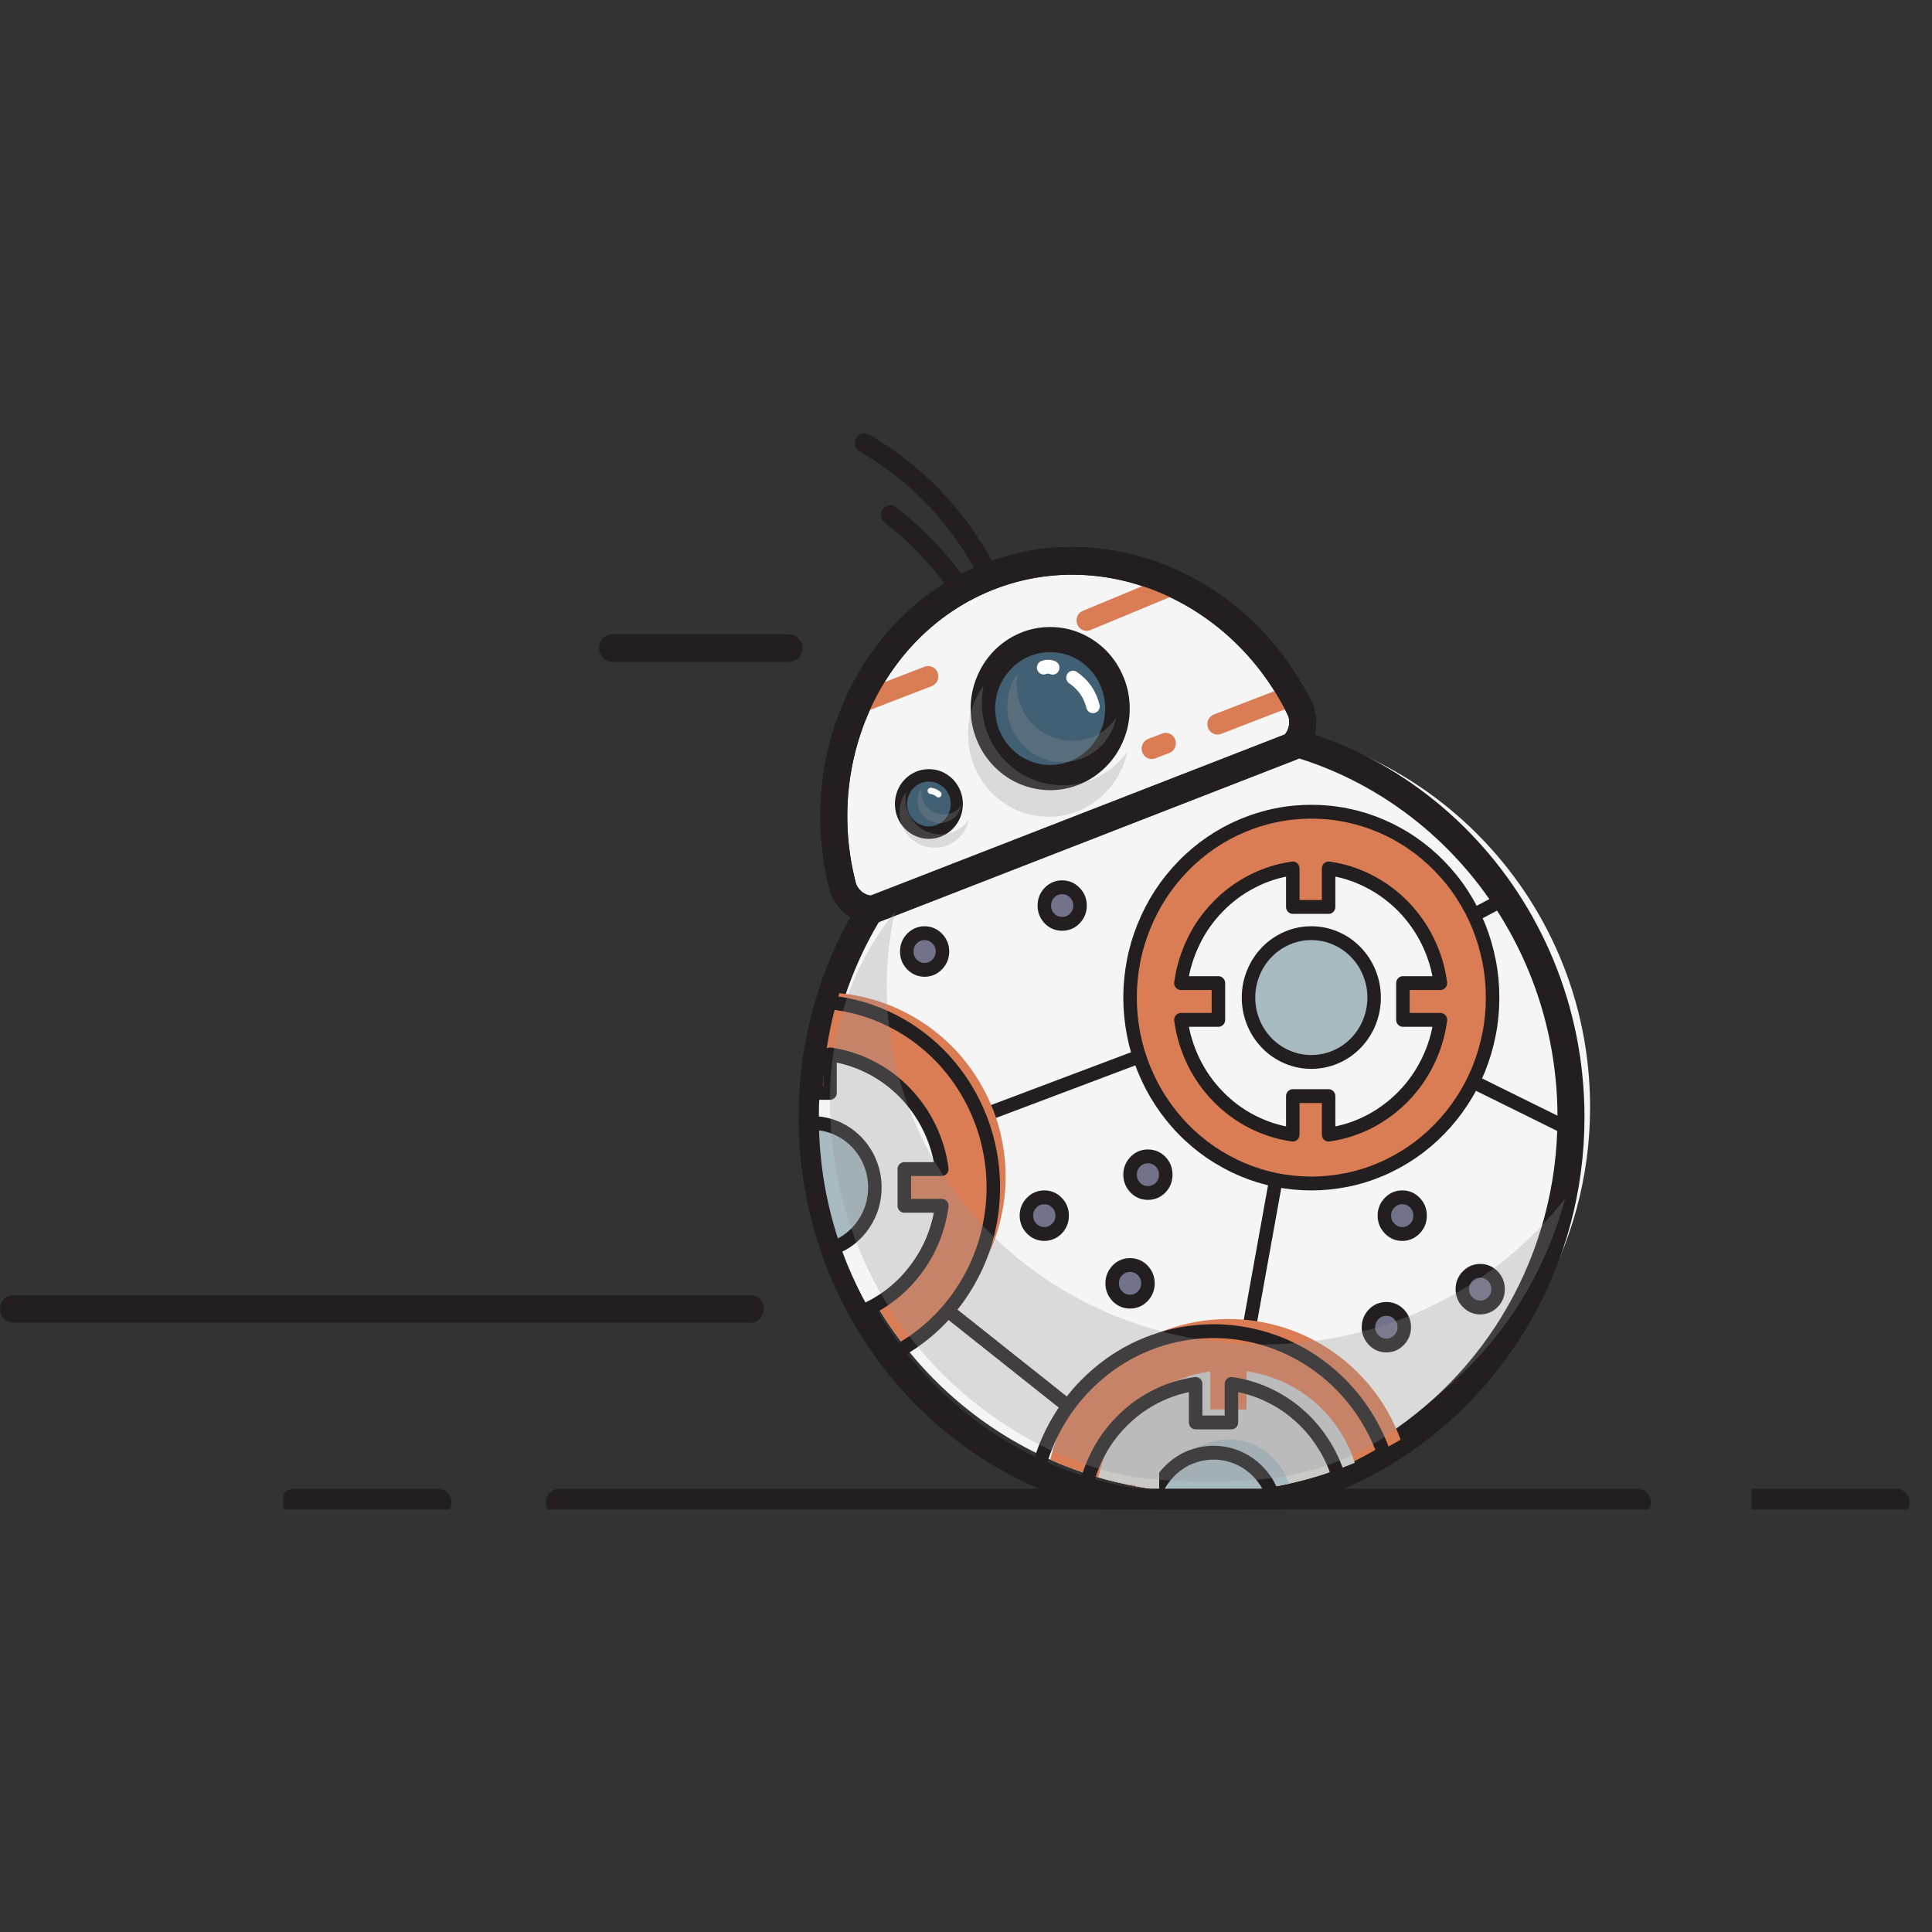 <svg xmlns="http://www.w3.org/2000/svg" xmlns:xlink="http://www.w3.org/1999/xlink" width="100" zoomAndPan="magnify" viewBox="0 0 75 75" height="100" preserveAspectRatio="xMidYMid meet" version="1.0"><rect x="0" y="0" width="75" height="75" fill="#333333" stroke="none"/><defs><clipPath id="86b6e88982"><path d="M 33 16.594 L 40 16.594 L 40 23 L 33 23 Z M 33 16.594 " clip-rule="nonzero"/></clipPath><clipPath id="daaa5ec86b"><path d="M 31 27 L 63 27 L 63 58.594 L 31 58.594 Z M 31 27 " clip-rule="nonzero"/></clipPath><clipPath id="1df948da61"><path d="M 24 31 L 47 31 L 47 58.594 L 24 58.594 Z M 24 31 " clip-rule="nonzero"/></clipPath><clipPath id="4c96848297"><path d="M 40 50 L 55 50 L 55 58.594 L 40 58.594 Z M 40 50 " clip-rule="nonzero"/></clipPath><clipPath id="566779e195"><path d="M 42 52 L 53 52 L 53 58.594 L 42 58.594 Z M 42 52 " clip-rule="nonzero"/></clipPath><clipPath id="804dd38fbd"><path d="M 45 55 L 51 55 L 51 58.594 L 45 58.594 Z M 45 55 " clip-rule="nonzero"/></clipPath><clipPath id="62a0001404"><path d="M 68 57 L 75 57 L 75 58.594 L 68 58.594 Z M 68 57 " clip-rule="nonzero"/></clipPath><clipPath id="70ea4e88b7"><path d="M 21 57 L 65 57 L 65 58.594 L 21 58.594 Z M 21 57 " clip-rule="nonzero"/></clipPath><clipPath id="f8d1c44fb3"><path d="M 11 57 L 18 57 L 18 58.594 L 11 58.594 Z M 11 57 " clip-rule="nonzero"/></clipPath></defs><g clip-path="url(#86b6e88982)"><path stroke-linecap="round" transform="matrix(0.039, 0, 0, 0.04, -2.226, 0.152)" fill="none" stroke-linejoin="round" d="M 917.413 426.166 C 967.804 454.748 1007.404 494.27 1036.114 544.732 " stroke="#231f20" stroke-width="18.85" stroke-opacity="1" stroke-miterlimit="4"/></g><path stroke-linecap="round" transform="matrix(0.039, 0, 0, 0.04, -2.226, 0.152)" fill="none" stroke-linejoin="round" d="M 943.351 495.945 C 989.683 530.933 1023.739 575.186 1045.618 628.9 " stroke="#231f20" stroke-width="18.85" stroke-opacity="1" stroke-miterlimit="4"/><path fill="#f5f5f5" d="M 61.727 42.977 C 61.727 48.477 58.773 53.281 54.371 55.887 C 53.016 56.688 51.574 57.258 50.035 57.598 C 48.461 57.941 46.875 58.031 45.27 57.867 C 44.863 57.824 44.461 57.766 44.066 57.691 C 43.992 57.676 43.918 57.664 43.844 57.648 C 43.438 57.562 43.035 57.465 42.641 57.352 C 42.004 57.164 41.379 56.934 40.77 56.66 C 39.469 56.082 38.273 55.328 37.188 54.406 C 36.102 53.48 35.168 52.426 34.383 51.23 C 33.598 50.039 32.996 48.758 32.578 47.391 C 32.16 46.027 31.941 44.629 31.922 43.199 C 31.922 43.125 31.922 43.051 31.922 42.977 C 31.922 42.66 31.93 42.348 31.949 42.039 C 32.023 40.852 32.234 39.691 32.582 38.555 C 34.457 32.445 40.125 28.008 46.824 28.008 C 55.055 28.008 61.727 34.711 61.727 42.977 Z M 61.727 42.977 " fill-opacity="1" fill-rule="nonzero"/><g clip-path="url(#daaa5ec86b)"><path stroke-linecap="round" transform="matrix(0.039, 0, 0, 0.04, -2.226, 0.152)" fill="none" stroke-linejoin="round" d="M 1620.808 1080.493 C 1620.808 1219.263 1545.964 1340.489 1434.391 1406.227 C 1400.038 1426.432 1363.507 1440.821 1324.501 1449.396 C 1284.604 1458.069 1244.41 1460.336 1203.721 1456.196 C 1193.425 1455.112 1183.228 1453.634 1173.229 1451.761 C 1171.348 1451.367 1169.467 1451.071 1167.586 1450.677 C 1157.29 1448.509 1147.093 1446.045 1137.094 1443.187 C 1120.957 1438.456 1105.117 1432.641 1089.673 1425.742 C 1056.706 1411.155 1026.412 1392.134 998.89 1368.874 C 971.368 1345.516 947.707 1318.905 927.808 1288.746 C 907.909 1258.686 892.663 1226.359 882.07 1191.864 C 871.477 1157.467 865.933 1122.183 865.438 1086.111 C 865.438 1084.238 865.438 1082.366 865.438 1080.493 C 865.438 1072.51 865.636 1064.625 866.131 1056.839 C 868.012 1026.878 873.358 997.606 882.169 968.925 C 929.689 814.781 1073.338 702.819 1243.123 702.819 C 1451.716 702.819 1620.808 871.944 1620.808 1080.493 Z M 1620.808 1080.493 " stroke="#231f20" stroke-width="26.87" stroke-opacity="1" stroke-miterlimit="4"/></g><path stroke-linecap="round" transform="matrix(0.039, 0, 0, 0.04, -2.226, 0.152)" fill="none" stroke-linejoin="round" d="M 1030.768 1080.493 L 1360.735 959.168 " stroke="#231f20" stroke-width="13.44" stroke-opacity="1" stroke-miterlimit="4"/><path stroke-linecap="round" transform="matrix(0.039, 0, 0, 0.04, -2.226, 0.152)" fill="none" stroke-linejoin="round" d="M 1360.735 959.168 C 1340.242 1070.145 1319.749 1181.121 1299.157 1292.097 " stroke="#231f20" stroke-width="13.44" stroke-opacity="1" stroke-miterlimit="4"/><path stroke-linecap="round" transform="matrix(0.039, 0, 0, 0.04, -2.226, 0.152)" fill="none" stroke-linejoin="round" d="M 1003.246 1270.316 L 1120.165 1360.891 " stroke="#231f20" stroke-width="13.44" stroke-opacity="1" stroke-miterlimit="4"/><path stroke-linecap="round" transform="matrix(0.039, 0, 0, 0.04, -2.226, 0.152)" fill="none" stroke-linejoin="round" d="M 1555.468 868.101 L 1361.725 968.137 " stroke="#231f20" stroke-width="13.44" stroke-opacity="1" stroke-miterlimit="4"/><path stroke-linecap="round" transform="matrix(0.039, 0, 0, 0.04, -2.226, 0.152)" fill="none" stroke-linejoin="round" d="M 1620.808 1092.911 L 1361.725 968.137 " stroke="#231f20" stroke-width="13.44" stroke-opacity="1" stroke-miterlimit="4"/><path fill="#da7d55" d="M 39.039 45.676 C 39.039 46.348 38.945 47.008 38.762 47.652 C 38.578 48.301 38.309 48.906 37.949 49.477 C 37.594 50.047 37.168 50.555 36.672 51.004 C 36.172 51.453 35.621 51.824 35.02 52.117 C 34.035 50.84 33.277 49.438 32.75 47.91 C 32.219 46.387 31.941 44.812 31.922 43.199 C 31.922 43.125 31.922 43.051 31.922 42.977 C 31.922 42.66 31.93 42.348 31.949 42.039 C 32.023 40.852 32.234 39.691 32.582 38.555 C 33.02 38.598 33.449 38.676 33.871 38.797 C 34.293 38.918 34.703 39.078 35.098 39.277 C 35.488 39.473 35.863 39.703 36.211 39.969 C 36.562 40.238 36.887 40.531 37.184 40.859 C 37.477 41.188 37.742 41.535 37.973 41.914 C 38.203 42.289 38.398 42.684 38.559 43.094 C 38.719 43.504 38.836 43.93 38.918 44.363 C 39 44.797 39.039 45.234 39.039 45.676 Z M 39.039 45.676 " fill-opacity="1" fill-rule="nonzero"/><g clip-path="url(#1df948da61)"><path stroke-linecap="butt" transform="matrix(0.039, 0, 0, 0.04, -2.226, 0.152)" fill="none" stroke-linejoin="miter" d="M 1045.816 1148.597 C 1045.816 1165.549 1043.44 1182.205 1038.787 1198.467 C 1034.134 1214.828 1027.303 1230.104 1018.195 1244.494 C 1009.186 1258.883 998.395 1271.696 985.822 1283.03 C 973.15 1294.364 959.191 1303.727 943.945 1311.119 C 918.997 1278.89 899.791 1243.508 886.426 1204.972 C 872.962 1166.534 865.933 1126.815 865.438 1086.111 C 865.438 1084.238 865.438 1082.366 865.438 1080.493 C 865.438 1072.51 865.636 1064.625 866.131 1056.839 C 868.012 1026.878 873.358 997.606 882.169 968.925 C 893.257 970.01 904.147 971.981 914.839 975.036 C 925.531 978.091 935.926 982.132 945.925 987.159 C 955.825 992.087 965.329 997.901 974.14 1004.603 C 983.05 1011.404 991.267 1018.796 998.791 1027.075 C 1006.216 1035.354 1012.948 1044.125 1018.789 1053.685 C 1024.63 1063.147 1029.58 1073.101 1033.639 1083.45 C 1037.698 1093.798 1040.668 1104.541 1042.747 1115.481 C 1044.826 1126.421 1045.816 1137.46 1045.816 1148.597 Z M 1045.816 1148.597 " stroke="#231f20" stroke-width="13.44" stroke-opacity="1" stroke-miterlimit="10"/></g><path stroke-linecap="round" transform="matrix(0.039, 0, 0, 0.04, -2.226, 0.152)" fill-opacity="1" fill="#f5f5f5" fill-rule="nonzero" stroke-linejoin="round" d="M 957.211 1166.436 L 994.534 1166.436 C 991.366 1189.301 982.753 1209.9 968.695 1228.133 C 954.637 1246.366 936.916 1259.967 915.631 1268.936 C 883.06 1212.364 866.329 1151.455 865.438 1086.111 C 865.438 1084.238 865.438 1082.366 865.438 1080.493 C 865.438 1072.51 865.636 1064.625 866.131 1056.839 L 883.258 1056.839 L 883.258 1019.486 C 897.316 1021.457 910.681 1025.596 923.452 1031.904 C 936.124 1038.212 947.509 1046.392 957.607 1056.445 C 967.606 1066.498 975.823 1077.832 982.159 1090.546 C 988.495 1103.359 992.653 1116.664 994.534 1130.758 L 957.211 1130.758 Z M 957.211 1166.436 " stroke="#231f20" stroke-width="13.44" stroke-opacity="1" stroke-miterlimit="4"/><path stroke-linecap="round" transform="matrix(0.039, 0, 0, 0.04, -2.226, 0.152)" fill-opacity="1" fill="#a7babf" fill-rule="nonzero" stroke-linejoin="round" d="M 927.907 1148.597 C 927.907 1161.705 924.145 1173.532 916.72 1184.275 C 909.196 1195.018 899.395 1202.607 887.119 1207.239 C 873.259 1168.013 866.032 1127.702 865.438 1086.111 C 873.655 1086.111 881.674 1087.688 889.297 1090.842 C 897.019 1094.094 903.751 1098.529 909.592 1104.443 C 915.433 1110.258 919.987 1117.058 923.155 1124.746 C 926.323 1132.335 927.907 1140.318 927.907 1148.597 Z M 927.907 1148.597 " stroke="#231f20" stroke-width="13.44" stroke-opacity="1" stroke-miterlimit="4"/><path stroke-linecap="butt" transform="matrix(0.039, 0, 0, 0.04, 0, 16.669)" fill-opacity="1" fill="#da7d55" fill-rule="nonzero" stroke-linejoin="miter" d="M 1485.693 551.407 C 1485.693 563.332 1484.604 575.061 1482.228 586.691 C 1479.951 598.222 1476.486 609.556 1472.031 620.496 C 1467.477 631.436 1461.933 641.883 1455.3 651.64 C 1448.766 661.496 1441.242 670.662 1432.827 679.04 C 1424.511 687.417 1415.403 694.907 1405.503 701.511 C 1395.702 708.016 1385.307 713.633 1374.318 718.167 C 1363.428 722.701 1352.142 726.15 1340.46 728.417 C 1328.877 730.684 1317.096 731.867 1305.315 731.867 C 1293.435 731.867 1281.654 730.684 1270.071 728.417 C 1258.488 726.15 1247.202 722.701 1236.213 718.167 C 1225.323 713.633 1214.928 708.016 1205.028 701.511 C 1195.227 694.907 1186.02 687.417 1177.704 679.04 C 1169.289 670.662 1161.864 661.496 1155.231 651.64 C 1148.697 641.883 1143.153 631.436 1138.599 620.496 C 1134.045 609.556 1130.58 598.222 1128.303 586.691 C 1126.026 575.061 1124.838 563.332 1124.838 551.407 C 1124.838 539.58 1126.026 527.852 1128.303 516.222 C 1130.58 504.592 1134.045 493.356 1138.599 482.416 C 1143.153 471.476 1148.697 461.029 1155.231 451.173 C 1161.864 441.318 1169.289 432.25 1177.704 423.873 C 1186.02 415.495 1195.227 408.005 1205.028 401.402 C 1214.928 394.798 1225.323 389.279 1236.213 384.745 C 1247.202 380.212 1258.488 376.762 1270.071 374.495 C 1281.654 372.13 1293.435 371.046 1305.315 371.046 C 1317.096 371.046 1328.877 372.13 1340.46 374.495 C 1352.142 376.762 1363.428 380.212 1374.318 384.745 C 1385.307 389.279 1395.702 394.798 1405.503 401.402 C 1415.403 408.005 1424.511 415.495 1432.827 423.873 C 1441.242 432.25 1448.766 441.318 1455.3 451.173 C 1461.933 461.029 1467.477 471.476 1472.031 482.416 C 1476.486 493.356 1479.951 504.592 1482.228 516.222 C 1484.604 527.852 1485.693 539.58 1485.693 551.407 Z M 1485.693 551.407 " stroke="#231f20" stroke-width="13.44" stroke-opacity="1" stroke-miterlimit="10"/><path stroke-linecap="round" transform="matrix(0.039, 0, 0, 0.04, -2.226, 0.152)" fill-opacity="1" fill="#f5f5f5" fill-rule="nonzero" stroke-linejoin="round" d="M 1453.498 985.976 L 1490.821 985.976 C 1488.94 1000.07 1484.782 1013.474 1478.446 1026.188 C 1472.11 1038.902 1463.893 1050.334 1453.894 1060.289 C 1443.796 1070.342 1432.411 1078.522 1419.739 1084.928 C 1406.968 1091.236 1393.603 1095.375 1379.545 1097.347 L 1379.545 1059.993 L 1343.905 1059.993 L 1343.905 1097.347 C 1329.748 1095.375 1316.383 1091.236 1303.612 1084.928 C 1290.94 1078.62 1279.555 1070.44 1269.556 1060.387 C 1259.458 1050.334 1251.241 1038.902 1244.905 1026.188 C 1238.668 1013.474 1234.51 1000.07 1232.53 985.976 L 1269.853 985.976 L 1269.853 950.298 L 1232.53 950.298 C 1234.51 936.303 1238.668 922.899 1245.004 910.086 C 1251.241 897.372 1259.458 886.038 1269.556 875.985 C 1279.555 865.932 1290.94 857.752 1303.711 851.444 C 1316.383 845.038 1329.748 840.997 1343.905 839.026 L 1343.905 876.379 L 1379.545 876.379 L 1379.545 839.026 C 1393.603 840.898 1406.968 845.038 1419.739 851.444 C 1432.411 857.752 1443.796 865.932 1453.894 875.985 C 1463.893 886.038 1472.11 897.372 1478.446 910.086 C 1484.782 922.8 1488.94 936.204 1490.821 950.298 L 1453.498 950.298 Z M 1453.498 985.976 " stroke="#231f20" stroke-width="13.44" stroke-opacity="1" stroke-miterlimit="4"/><path stroke-linecap="round" transform="matrix(0.039, 0, 0, 0.04, 0, 16.669)" fill-opacity="1" fill="#a7babf" fill-rule="nonzero" stroke-linejoin="round" d="M 1367.784 551.407 C 1367.784 559.686 1366.2 567.669 1363.032 575.357 C 1359.864 583.044 1355.31 589.746 1349.469 595.659 C 1343.628 601.474 1336.896 606.008 1329.174 609.162 C 1321.551 612.316 1313.532 613.893 1305.315 613.893 C 1296.999 613.893 1288.98 612.316 1281.357 609.162 C 1273.734 606.008 1266.903 601.474 1261.062 595.659 C 1255.221 589.746 1250.667 583.044 1247.499 575.357 C 1244.331 567.669 1242.747 559.686 1242.747 551.407 C 1242.747 543.128 1244.331 535.145 1247.499 527.556 C 1250.667 519.868 1255.221 513.068 1261.062 507.253 C 1266.903 501.339 1273.734 496.904 1281.357 493.652 C 1288.98 490.498 1296.999 488.921 1305.315 488.921 C 1313.532 488.921 1321.551 490.498 1329.174 493.652 C 1336.896 496.904 1343.628 501.339 1349.469 507.253 C 1355.31 513.068 1359.864 519.868 1363.032 527.556 C 1366.2 535.145 1367.784 543.128 1367.784 551.407 Z M 1367.784 551.407 " stroke="#231f20" stroke-width="13.44" stroke-opacity="1" stroke-miterlimit="4"/><path fill="#da7d55" d="M 54.371 55.887 C 53.016 56.688 51.574 57.258 50.035 57.598 C 48.461 57.941 46.875 58.031 45.27 57.867 C 44.863 57.824 44.461 57.766 44.066 57.691 C 43.992 57.676 43.918 57.664 43.844 57.648 C 43.438 57.562 43.035 57.465 42.641 57.352 C 42.004 57.164 41.379 56.934 40.77 56.66 C 40.949 55.914 41.242 55.219 41.648 54.566 C 42.051 53.918 42.547 53.348 43.133 52.859 C 43.719 52.367 44.367 51.98 45.078 51.699 C 45.789 51.422 46.523 51.258 47.285 51.215 C 48.047 51.172 48.797 51.25 49.535 51.449 C 50.27 51.645 50.957 51.957 51.598 52.375 C 52.234 52.797 52.789 53.305 53.266 53.906 C 53.738 54.508 54.109 55.168 54.371 55.887 Z M 54.371 55.887 " fill-opacity="1" fill-rule="nonzero"/><g clip-path="url(#4c96848297)"><path stroke-linecap="round" transform="matrix(0.039, 0, 0, 0.04, -2.226, 0.152)" fill="none" stroke-linejoin="round" d="M 1434.391 1406.227 C 1400.038 1426.432 1363.507 1440.821 1324.501 1449.396 C 1284.604 1458.069 1244.41 1460.336 1203.721 1456.196 C 1193.425 1455.112 1183.228 1453.634 1173.229 1451.761 C 1171.348 1451.367 1169.467 1451.071 1167.586 1450.677 C 1157.29 1448.509 1147.093 1446.045 1137.094 1443.187 C 1120.957 1438.456 1105.117 1432.641 1089.673 1425.742 C 1094.227 1406.917 1101.652 1389.374 1111.948 1372.915 C 1122.145 1356.554 1134.718 1342.165 1149.568 1329.845 C 1164.418 1317.427 1180.852 1307.669 1198.87 1300.573 C 1216.888 1293.576 1235.5 1289.436 1254.805 1288.352 C 1274.11 1287.268 1293.118 1289.239 1311.829 1294.265 C 1330.441 1299.193 1347.865 1307.078 1364.101 1317.624 C 1380.238 1328.268 1394.296 1341.081 1406.374 1356.259 C 1418.353 1371.436 1427.758 1388.093 1434.391 1406.227 Z M 1434.391 1406.227 " stroke="#231f20" stroke-width="13.44" stroke-opacity="1" stroke-miterlimit="4"/></g><path fill="#c9cac8" d="M 52.59 56.785 C 51.762 57.133 50.914 57.402 50.035 57.598 C 48.461 57.941 46.875 58.031 45.27 57.867 C 44.863 57.824 44.461 57.766 44.066 57.691 L 44.066 57.648 L 43.844 57.648 C 43.438 57.562 43.035 57.465 42.641 57.352 C 42.746 56.824 42.93 56.324 43.188 55.855 C 43.445 55.383 43.77 54.965 44.16 54.598 C 44.547 54.227 44.984 53.926 45.465 53.695 C 45.945 53.461 46.453 53.309 46.984 53.234 L 46.984 54.715 L 48.391 54.715 L 48.391 53.234 C 48.871 53.301 49.332 53.434 49.777 53.633 C 50.219 53.832 50.629 54.086 51 54.402 C 51.371 54.715 51.691 55.074 51.961 55.48 C 52.234 55.883 52.441 56.32 52.59 56.785 Z M 52.59 56.785 " fill-opacity="1" fill-rule="nonzero"/><g clip-path="url(#566779e195)"><path stroke-linecap="round" transform="matrix(0.039, 0, 0, 0.04, -2.226, 0.152)" fill="none" stroke-linejoin="round" d="M 1389.247 1428.896 C 1368.259 1437.667 1346.776 1444.468 1324.501 1449.396 C 1284.604 1458.069 1244.41 1460.336 1203.721 1456.196 C 1193.425 1455.112 1183.228 1453.634 1173.229 1451.761 L 1173.229 1450.677 L 1167.586 1450.677 C 1157.29 1448.509 1147.093 1446.045 1137.094 1443.187 C 1139.767 1429.881 1144.42 1417.266 1150.954 1405.439 C 1157.488 1393.513 1165.705 1382.968 1175.605 1373.703 C 1185.406 1364.34 1196.494 1356.751 1208.671 1350.936 C 1220.848 1345.023 1233.718 1341.179 1247.182 1339.307 L 1247.182 1376.66 L 1282.822 1376.66 L 1282.822 1339.307 C 1294.999 1340.982 1306.681 1344.333 1317.967 1349.359 C 1329.154 1354.386 1339.549 1360.792 1348.954 1368.775 C 1358.359 1376.66 1366.477 1385.727 1373.308 1395.977 C 1380.238 1406.129 1385.485 1417.167 1389.247 1428.896 Z M 1389.247 1428.896 " stroke="#231f20" stroke-width="13.44" stroke-opacity="1" stroke-miterlimit="4"/></g><path fill="#a7babf" d="M 50.035 57.598 C 48.461 57.941 46.875 58.031 45.27 57.867 C 45.324 57.598 45.418 57.344 45.559 57.109 C 45.695 56.871 45.867 56.664 46.074 56.484 C 46.277 56.305 46.508 56.16 46.762 56.059 C 47.016 55.957 47.277 55.898 47.551 55.883 C 47.824 55.867 48.09 55.895 48.352 55.969 C 48.617 56.043 48.859 56.156 49.086 56.312 C 49.309 56.469 49.504 56.656 49.668 56.875 C 49.832 57.094 49.953 57.336 50.035 57.598 Z M 50.035 57.598 " fill-opacity="1" fill-rule="nonzero"/><g clip-path="url(#804dd38fbd)"><path stroke-linecap="round" transform="matrix(0.039, 0, 0, 0.04, -2.226, 0.152)" fill="none" stroke-linejoin="round" d="M 1324.501 1449.396 C 1284.604 1458.069 1244.41 1460.336 1203.721 1456.196 C 1205.107 1449.396 1207.483 1442.99 1211.047 1437.076 C 1214.512 1431.064 1218.868 1425.84 1224.115 1421.307 C 1229.263 1416.773 1235.104 1413.126 1241.539 1410.564 C 1247.974 1408.001 1254.607 1406.523 1261.537 1406.129 C 1268.467 1405.735 1275.199 1406.425 1281.832 1408.297 C 1288.564 1410.17 1294.702 1413.028 1300.444 1416.97 C 1306.087 1420.913 1311.037 1425.643 1315.195 1431.163 C 1319.353 1436.682 1322.422 1442.792 1324.501 1449.396 Z M 1324.501 1449.396 " stroke="#231f20" stroke-width="13.44" stroke-opacity="1" stroke-miterlimit="4"/></g><path stroke-linecap="round" transform="matrix(0.039, 0, 0, 0.04, -2.226, 0.152)" fill-opacity="1" fill="#f5f5f5" fill-rule="nonzero" stroke-linejoin="round" d="M 1351.627 685.571 C 1356.577 698.482 1352.716 712.576 1343.113 720.658 L 926.125 878.843 C 913.552 879.139 901.375 871.156 896.425 858.245 C 861.874 731.598 925.135 600.023 1041.658 555.672 C 1158.478 511.123 1293.415 567.696 1351.627 685.571 Z M 1351.627 685.571 " stroke="#231f20" stroke-width="26.87" stroke-opacity="1" stroke-miterlimit="4"/><path stroke-linecap="round" transform="matrix(0.039, 0, 0, 0.04, 0, 16.669)" fill-opacity="1" fill="#231f20" fill-rule="nonzero" stroke-linejoin="round" d="M 1120.482 270.911 C 1120.482 280.865 1118.601 290.524 1114.74 299.69 C 1110.879 308.954 1105.533 317.036 1098.504 324.034 C 1091.376 331.13 1083.258 336.55 1074.051 340.394 C 1064.844 344.139 1055.34 346.111 1045.341 346.111 C 1035.342 346.111 1025.739 344.139 1016.532 340.394 C 1007.325 336.55 999.207 331.13 992.178 324.034 C 985.149 317.036 979.704 308.954 975.942 299.69 C 972.081 290.524 970.2 280.865 970.2 270.911 C 970.2 260.956 972.081 251.396 975.942 242.23 C 979.704 232.966 985.149 224.884 992.178 217.788 C 999.207 210.79 1007.325 205.37 1016.532 201.526 C 1025.739 197.682 1035.342 195.81 1045.341 195.81 C 1055.34 195.81 1064.844 197.682 1074.051 201.526 C 1083.258 205.37 1091.376 210.79 1098.504 217.788 C 1105.533 224.884 1110.879 232.966 1114.74 242.23 C 1118.601 251.396 1120.482 260.956 1120.482 270.911 Z M 1120.482 270.911 " stroke="#231f20" stroke-width="8.06" stroke-opacity="1" stroke-miterlimit="4"/><path stroke-linecap="round" transform="matrix(0.039, 0, 0, 0.04, 0, 16.669)" fill-opacity="1" fill="#416073" fill-rule="nonzero" stroke-linejoin="round" d="M 1103.454 270.911 C 1103.454 278.697 1101.969 286.089 1098.999 293.185 C 1096.128 300.281 1091.871 306.589 1086.426 312.009 C 1080.981 317.529 1074.744 321.668 1067.616 324.625 C 1060.488 327.582 1053.063 329.06 1045.341 329.06 C 1037.619 329.06 1030.194 327.582 1023.066 324.625 C 1015.938 321.668 1009.701 317.529 1004.256 312.009 C 998.811 306.589 994.554 300.281 991.584 293.185 C 988.713 286.089 987.228 278.697 987.228 270.911 C 987.228 263.223 988.713 255.831 991.584 248.735 C 994.554 241.54 998.811 235.331 1004.256 229.812 C 1009.701 224.391 1015.938 220.153 1023.066 217.197 C 1030.194 214.338 1037.619 212.86 1045.341 212.86 C 1053.063 212.86 1060.488 214.338 1067.616 217.197 C 1074.744 220.153 1080.981 224.391 1086.426 229.812 C 1091.871 235.331 1096.128 241.54 1098.999 248.735 C 1101.969 255.831 1103.454 263.223 1103.454 270.911 Z M 1103.454 270.911 " stroke="#231f20" stroke-width="6.72" stroke-opacity="1" stroke-miterlimit="4"/><path stroke-linecap="round" transform="matrix(0.039, 0, 0, 0.04, -2.226, 0.152)" fill="none" stroke-linejoin="round" d="M 1125.115 653.835 C 1135.312 660.537 1141.945 669.802 1145.014 681.629 " stroke="#ffffff" stroke-width="13.44" stroke-opacity="1" stroke-miterlimit="4"/><path stroke-linecap="round" transform="matrix(0.039, 0, 0, 0.04, -2.226, 0.152)" fill="none" stroke-linejoin="round" d="M 1095.91 644.078 C 1098.88 642.895 1101.949 642.895 1104.919 644.177 " stroke="#ffffff" stroke-width="13.44" stroke-opacity="1" stroke-miterlimit="4"/><path stroke-linecap="round" transform="matrix(0.039, 0, 0, 0.04, 0, 16.669)" fill-opacity="1" fill="#416073" fill-rule="nonzero" stroke-linejoin="round" d="M 952.38 363.555 C 952.38 367.202 951.687 370.75 950.301 374.2 C 948.816 377.551 946.836 380.606 944.262 383.168 C 941.589 385.829 938.619 387.801 935.253 389.18 C 931.788 390.659 928.323 391.349 924.561 391.349 C 920.898 391.349 917.334 390.659 913.968 389.18 C 910.503 387.801 907.533 385.829 904.959 383.168 C 902.286 380.606 900.306 377.551 898.92 374.2 C 897.534 370.75 896.841 367.202 896.841 363.555 C 896.841 359.81 897.534 356.262 898.92 352.911 C 900.306 349.461 902.286 346.505 904.959 343.844 C 907.533 341.281 910.503 339.31 913.968 337.832 C 917.334 336.452 920.898 335.762 924.561 335.762 C 928.323 335.762 931.788 336.452 935.253 337.832 C 938.619 339.31 941.589 341.281 944.262 343.844 C 946.836 346.505 948.816 349.461 950.301 352.911 C 951.687 356.262 952.38 359.81 952.38 363.555 Z M 952.38 363.555 " stroke="#231f20" stroke-width="12.09" stroke-opacity="1" stroke-miterlimit="4"/><path stroke-linecap="round" transform="matrix(0.039, 0, 0, 0.04, -2.226, 0.152)" fill-opacity="1" fill="#416073" fill-rule="nonzero" stroke-linejoin="round" d="M 983.446 763.728 C 986.416 764.023 988.99 765.206 991.267 767.079 " stroke="#ffffff" stroke-width="6.05" stroke-opacity="1" stroke-miterlimit="4"/><path stroke-linecap="round" transform="matrix(0.039, 0, 0, 0.04, 0, 16.669)" fill-opacity="1" fill="#72738a" fill-rule="nonzero" stroke-linejoin="round" d="M 938.124 506.76 C 938.124 511.589 936.342 515.827 932.877 519.277 C 929.412 522.727 925.254 524.501 920.304 524.501 C 915.453 524.501 911.196 522.727 907.731 519.277 C 904.266 515.827 902.583 511.589 902.583 506.76 C 902.583 501.832 904.266 497.594 907.731 494.145 C 911.196 490.695 915.453 488.921 920.304 488.921 C 925.254 488.921 929.412 490.695 932.877 494.145 C 936.342 497.594 938.124 501.832 938.124 506.76 Z M 938.124 506.76 " stroke="#231f20" stroke-width="13.44" stroke-opacity="1" stroke-miterlimit="4"/><path stroke-linecap="round" transform="matrix(0.039, 0, 0, 0.04, 0, 16.669)" fill-opacity="1" fill="#72738a" fill-rule="nonzero" stroke-linejoin="round" d="M 1075.041 462.113 C 1075.041 467.041 1073.358 471.181 1069.794 474.729 C 1066.329 478.178 1062.171 479.854 1057.221 479.854 C 1052.37 479.854 1048.212 478.178 1044.648 474.729 C 1041.183 471.181 1039.5 467.041 1039.5 462.113 C 1039.5 457.185 1041.183 453.046 1044.648 449.596 C 1048.212 446.048 1052.37 444.373 1057.221 444.373 C 1062.171 444.373 1066.329 446.048 1069.794 449.596 C 1073.358 453.046 1075.041 457.185 1075.041 462.113 Z M 1075.041 462.113 " stroke="#231f20" stroke-width="13.44" stroke-opacity="1" stroke-miterlimit="4"/><path stroke-linecap="round" transform="matrix(0.039, 0, 0, 0.04, 0, 16.669)" fill-opacity="1" fill="#72738a" fill-rule="nonzero" stroke-linejoin="round" d="M 1142.658 828.749 C 1142.658 833.677 1140.876 837.817 1137.411 841.365 C 1133.946 844.814 1129.788 846.49 1124.838 846.49 C 1119.888 846.49 1115.73 844.814 1112.265 841.365 C 1108.8 837.817 1107.018 833.677 1107.018 828.749 C 1107.018 823.821 1108.8 819.682 1112.265 816.134 C 1115.73 812.684 1119.888 811.009 1124.838 811.009 C 1129.788 811.009 1133.946 812.684 1137.411 816.134 C 1140.876 819.682 1142.658 823.821 1142.658 828.749 Z M 1142.658 828.749 " stroke="#231f20" stroke-width="13.44" stroke-opacity="1" stroke-miterlimit="4"/><path stroke-linecap="round" transform="matrix(0.039, 0, 0, 0.04, 0, 16.669)" fill-opacity="1" fill="#72738a" fill-rule="nonzero" stroke-linejoin="round" d="M 1057.221 763.011 C 1057.221 767.939 1055.538 772.177 1052.073 775.626 C 1048.608 779.076 1044.351 780.85 1039.5 780.85 C 1034.55 780.85 1030.392 779.076 1026.927 775.626 C 1023.462 772.177 1021.68 767.939 1021.68 763.011 C 1021.68 758.083 1023.462 753.944 1026.927 750.494 C 1030.392 746.946 1034.55 745.271 1039.5 745.271 C 1044.351 745.271 1048.608 746.946 1052.073 750.494 C 1055.538 753.944 1057.221 758.083 1057.221 763.011 Z M 1057.221 763.011 " stroke="#231f20" stroke-width="13.44" stroke-opacity="1" stroke-miterlimit="4"/><path stroke-linecap="round" transform="matrix(0.039, 0, 0, 0.04, 0, 16.669)" fill-opacity="1" fill="#72738a" fill-rule="nonzero" stroke-linejoin="round" d="M 1160.379 723.292 C 1160.379 728.22 1158.696 732.359 1155.231 735.908 C 1151.766 739.357 1147.509 741.033 1142.658 741.033 C 1137.708 741.033 1133.55 739.357 1130.085 735.908 C 1126.62 732.359 1124.838 728.22 1124.838 723.292 C 1124.838 718.364 1126.62 714.225 1130.085 710.677 C 1133.55 707.227 1137.708 705.552 1142.658 705.552 C 1147.509 705.552 1151.766 707.227 1155.231 710.677 C 1158.696 714.225 1160.379 718.364 1160.379 723.292 Z M 1160.379 723.292 " stroke="#231f20" stroke-width="13.44" stroke-opacity="1" stroke-miterlimit="4"/><path stroke-linecap="round" transform="matrix(0.039, 0, 0, 0.04, 0, 16.669)" fill-opacity="1" fill="#72738a" fill-rule="nonzero" stroke-linejoin="round" d="M 1413.522 763.011 C 1413.522 767.939 1411.839 772.177 1408.374 775.626 C 1404.909 779.076 1400.652 780.85 1395.801 780.85 C 1390.851 780.85 1386.693 779.076 1383.228 775.626 C 1379.763 772.177 1377.981 767.939 1377.981 763.011 C 1377.981 758.083 1379.763 753.944 1383.228 750.494 C 1386.693 746.946 1390.851 745.271 1395.801 745.271 C 1400.652 745.271 1404.909 746.946 1408.374 750.494 C 1411.839 753.944 1413.522 758.083 1413.522 763.011 Z M 1413.522 763.011 " stroke="#231f20" stroke-width="13.44" stroke-opacity="1" stroke-miterlimit="4"/><path stroke-linecap="round" transform="matrix(0.039, 0, 0, 0.04, 0, 16.669)" fill-opacity="1" fill="#72738a" fill-rule="nonzero" stroke-linejoin="round" d="M 1397.781 871.326 C 1397.781 876.254 1395.999 880.394 1392.534 883.843 C 1389.069 887.391 1384.911 889.067 1379.961 889.067 C 1375.011 889.067 1370.853 887.391 1367.388 883.843 C 1363.923 880.394 1362.141 876.254 1362.141 871.326 C 1362.141 866.398 1363.923 862.259 1367.388 858.711 C 1370.853 855.261 1375.011 853.586 1379.961 853.586 C 1384.911 853.586 1389.069 855.261 1392.534 858.711 C 1395.999 862.259 1397.781 866.398 1397.781 871.326 Z M 1397.781 871.326 " stroke="#231f20" stroke-width="13.44" stroke-opacity="1" stroke-miterlimit="4"/><path stroke-linecap="round" transform="matrix(0.039, 0, 0, 0.04, 0, 16.669)" fill-opacity="1" fill="#72738a" fill-rule="nonzero" stroke-linejoin="round" d="M 1491.138 834.367 C 1491.138 839.295 1489.455 843.533 1485.99 846.982 C 1482.426 850.432 1478.268 852.206 1473.417 852.206 C 1468.467 852.206 1464.309 850.432 1460.844 846.982 C 1457.28 843.533 1455.597 839.295 1455.597 834.367 C 1455.597 829.538 1457.28 825.3 1460.844 821.85 C 1464.309 818.401 1468.467 816.627 1473.417 816.627 C 1478.268 816.627 1482.426 818.401 1485.99 821.85 C 1489.455 825.3 1491.138 829.538 1491.138 834.367 Z M 1491.138 834.367 " stroke="#231f20" stroke-width="13.44" stroke-opacity="1" stroke-miterlimit="4"/><path stroke-linecap="round" transform="matrix(0.039, 0, 0, 0.04, -2.226, 0.152)" fill-opacity="1" fill="#f15a29" fill-rule="nonzero" stroke-linejoin="round" d="M 1226.095 562.965 L 1138.678 598.347 " stroke="#da7d55" stroke-width="20.15" stroke-opacity="1" stroke-miterlimit="4"/><path stroke-linecap="round" transform="matrix(0.039, 0, 0, 0.04, 0, 16.669)" fill-opacity="1" fill="#f15a29" fill-rule="nonzero" stroke-linejoin="round" d="M 1211.859 286.089 L 1284.723 258.69 " stroke="#da7d55" stroke-width="20.15" stroke-opacity="1" stroke-miterlimit="4"/><path stroke-linecap="round" transform="matrix(0.039, 0, 0, 0.04, 0, 16.669)" fill-opacity="1" fill="#f15a29" fill-rule="nonzero" stroke-linejoin="round" d="M 1146.42 309.841 L 1160.379 304.618 " stroke="#da7d55" stroke-width="20.15" stroke-opacity="1" stroke-miterlimit="4"/><path stroke-linecap="round" transform="matrix(0.039, 0, 0, 0.04, -2.226, 0.152)" fill-opacity="1" fill="#f15a29" fill-rule="nonzero" stroke-linejoin="round" d="M 920.482 675.42 L 980.971 652.653 " stroke="#da7d55" stroke-width="20.15" stroke-opacity="1" stroke-miterlimit="4"/><path stroke-linecap="round" transform="matrix(0.039, 0, 0, 0.04, -2.226, 0.152)" fill="none" stroke-linejoin="round" d="M 1351.627 685.571 C 1356.577 698.482 1352.716 712.576 1343.113 720.658 L 926.125 878.843 C 913.552 879.139 901.375 871.156 896.425 858.245 C 861.874 731.598 925.135 600.023 1041.658 555.672 C 1158.478 511.123 1293.415 567.696 1351.627 685.571 Z M 1351.627 685.571 " stroke="#231f20" stroke-width="26.87" stroke-opacity="1" stroke-miterlimit="4"/><g clip-path="url(#62a0001404)"><path stroke-linecap="round" transform="matrix(0.039, 0, 0, 0.04, 0, 16.669)" fill="none" stroke-linejoin="round" d="M 1736.856 1041.438 L 1887.435 1041.438 " stroke="#231f20" stroke-width="26.87" stroke-opacity="1" stroke-miterlimit="4"/></g><g clip-path="url(#70ea4e88b7)"><path stroke-linecap="round" transform="matrix(0.039, 0, 0, 0.04, 0, 16.669)" fill="none" stroke-linejoin="round" d="M 556.776 1041.438 L 1629.837 1041.438 " stroke="#231f20" stroke-width="26.87" stroke-opacity="1" stroke-miterlimit="4"/></g><g clip-path="url(#f8d1c44fb3)"><path stroke-linecap="round" transform="matrix(0.039, 0, 0, 0.04, 0, 16.669)" fill="none" stroke-linejoin="round" d="M 292.941 1041.438 L 436.095 1041.438 " stroke="#231f20" stroke-width="26.87" stroke-opacity="1" stroke-miterlimit="4"/></g><path stroke-linecap="round" transform="matrix(0.039, 0, 0, 0.04, 0, 16.669)" fill="none" stroke-linejoin="round" d="M 13.464 853.586 L 746.955 853.586 " stroke="#231f20" stroke-width="26.87" stroke-opacity="1" stroke-miterlimit="4"/><path stroke-linecap="round" transform="matrix(0.039, 0, 0, 0.04, 0, 16.669)" fill="none" stroke-linejoin="round" d="M 609.642 212.269 L 785.367 212.269 " stroke="#231f20" stroke-width="26.87" stroke-opacity="1" stroke-miterlimit="4"/><path fill="#939598" d="M 60.762 46.512 C 60.359 48.02 59.738 49.426 58.895 50.738 C 57.723 52.547 56.461 53.629 55.684 54.285 C 54.543 55.254 53.441 56.18 51.707 56.816 C 49.754 57.527 47.969 57.516 46.496 57.508 C 45.73 57.504 44.965 57.457 44.203 57.359 C 41.293 56.965 37.332 54.926 34.77 51.145 C 32.059 47.141 32.105 42.941 32.293 41.316 C 32.48 39.711 33.023 38.34 33.023 38.34 C 33.449 37.273 34.02 36.293 34.738 35.402 C 34.633 35.871 34.555 36.348 34.504 36.828 C 34.449 37.316 34.422 37.809 34.422 38.297 C 34.422 45.973 40.953 52.191 49.004 52.191 C 53.832 52.188 58.109 49.953 60.762 46.512 Z M 60.762 46.512 " fill-opacity="0.278" fill-rule="nonzero"/><path fill="#939598" d="M 43.328 27.871 C 43.281 28.113 43.191 28.34 43.062 28.551 C 42.938 28.762 42.777 28.945 42.59 29.102 C 42.398 29.258 42.188 29.375 41.957 29.461 C 41.727 29.543 41.488 29.586 41.242 29.586 C 40.062 29.586 39.105 28.617 39.105 27.418 C 39.105 26.945 39.242 26.52 39.52 26.137 C 39.488 26.285 39.473 26.438 39.473 26.59 C 39.473 27.785 40.43 28.758 41.609 28.758 C 42.332 28.754 42.906 28.461 43.328 27.871 Z M 43.328 27.871 " fill-opacity="0.278" fill-rule="nonzero"/><path fill="#939598" d="M 37.32 31.266 C 37.293 31.395 37.242 31.508 37.164 31.613 C 37.082 31.715 36.988 31.797 36.871 31.859 C 36.754 31.918 36.633 31.949 36.5 31.953 C 36.371 31.953 36.246 31.93 36.129 31.875 C 36.008 31.824 35.906 31.746 35.824 31.648 C 35.738 31.547 35.68 31.434 35.648 31.309 C 35.613 31.184 35.609 31.055 35.633 30.926 C 35.656 30.797 35.707 30.68 35.785 30.574 C 35.742 30.773 35.77 30.965 35.859 31.145 C 35.953 31.328 36.094 31.461 36.277 31.543 C 36.461 31.625 36.652 31.641 36.848 31.59 C 37.043 31.535 37.203 31.43 37.32 31.266 Z M 37.32 31.266 " fill-opacity="0.278" fill-rule="nonzero"/><path fill="#939598" d="M 43.762 29.176 C 43.465 30.621 42.207 31.707 40.703 31.707 C 38.977 31.707 37.578 30.277 37.578 28.508 C 37.578 27.812 37.777 27.184 38.184 26.617 C 38.137 26.836 38.117 27.059 38.117 27.285 C 38.117 29.051 39.516 30.484 41.242 30.484 C 41.742 30.484 42.215 30.367 42.66 30.137 C 43.105 29.906 43.473 29.586 43.762 29.176 Z M 43.762 29.176 " fill-opacity="0.278" fill-rule="nonzero"/><path fill="#939598" d="M 37.609 31.832 C 37.535 32.172 37.355 32.445 37.074 32.648 C 36.793 32.852 36.48 32.938 36.137 32.898 C 35.793 32.863 35.504 32.715 35.27 32.457 C 35.039 32.199 34.922 31.898 34.918 31.551 C 34.918 31.254 35.004 30.984 35.18 30.746 C 35.113 31.059 35.156 31.359 35.301 31.645 C 35.449 31.93 35.668 32.141 35.957 32.27 C 36.25 32.402 36.551 32.426 36.859 32.344 C 37.168 32.262 37.418 32.09 37.605 31.832 Z M 37.609 31.832 " fill-opacity="0.278" fill-rule="nonzero"/></svg>